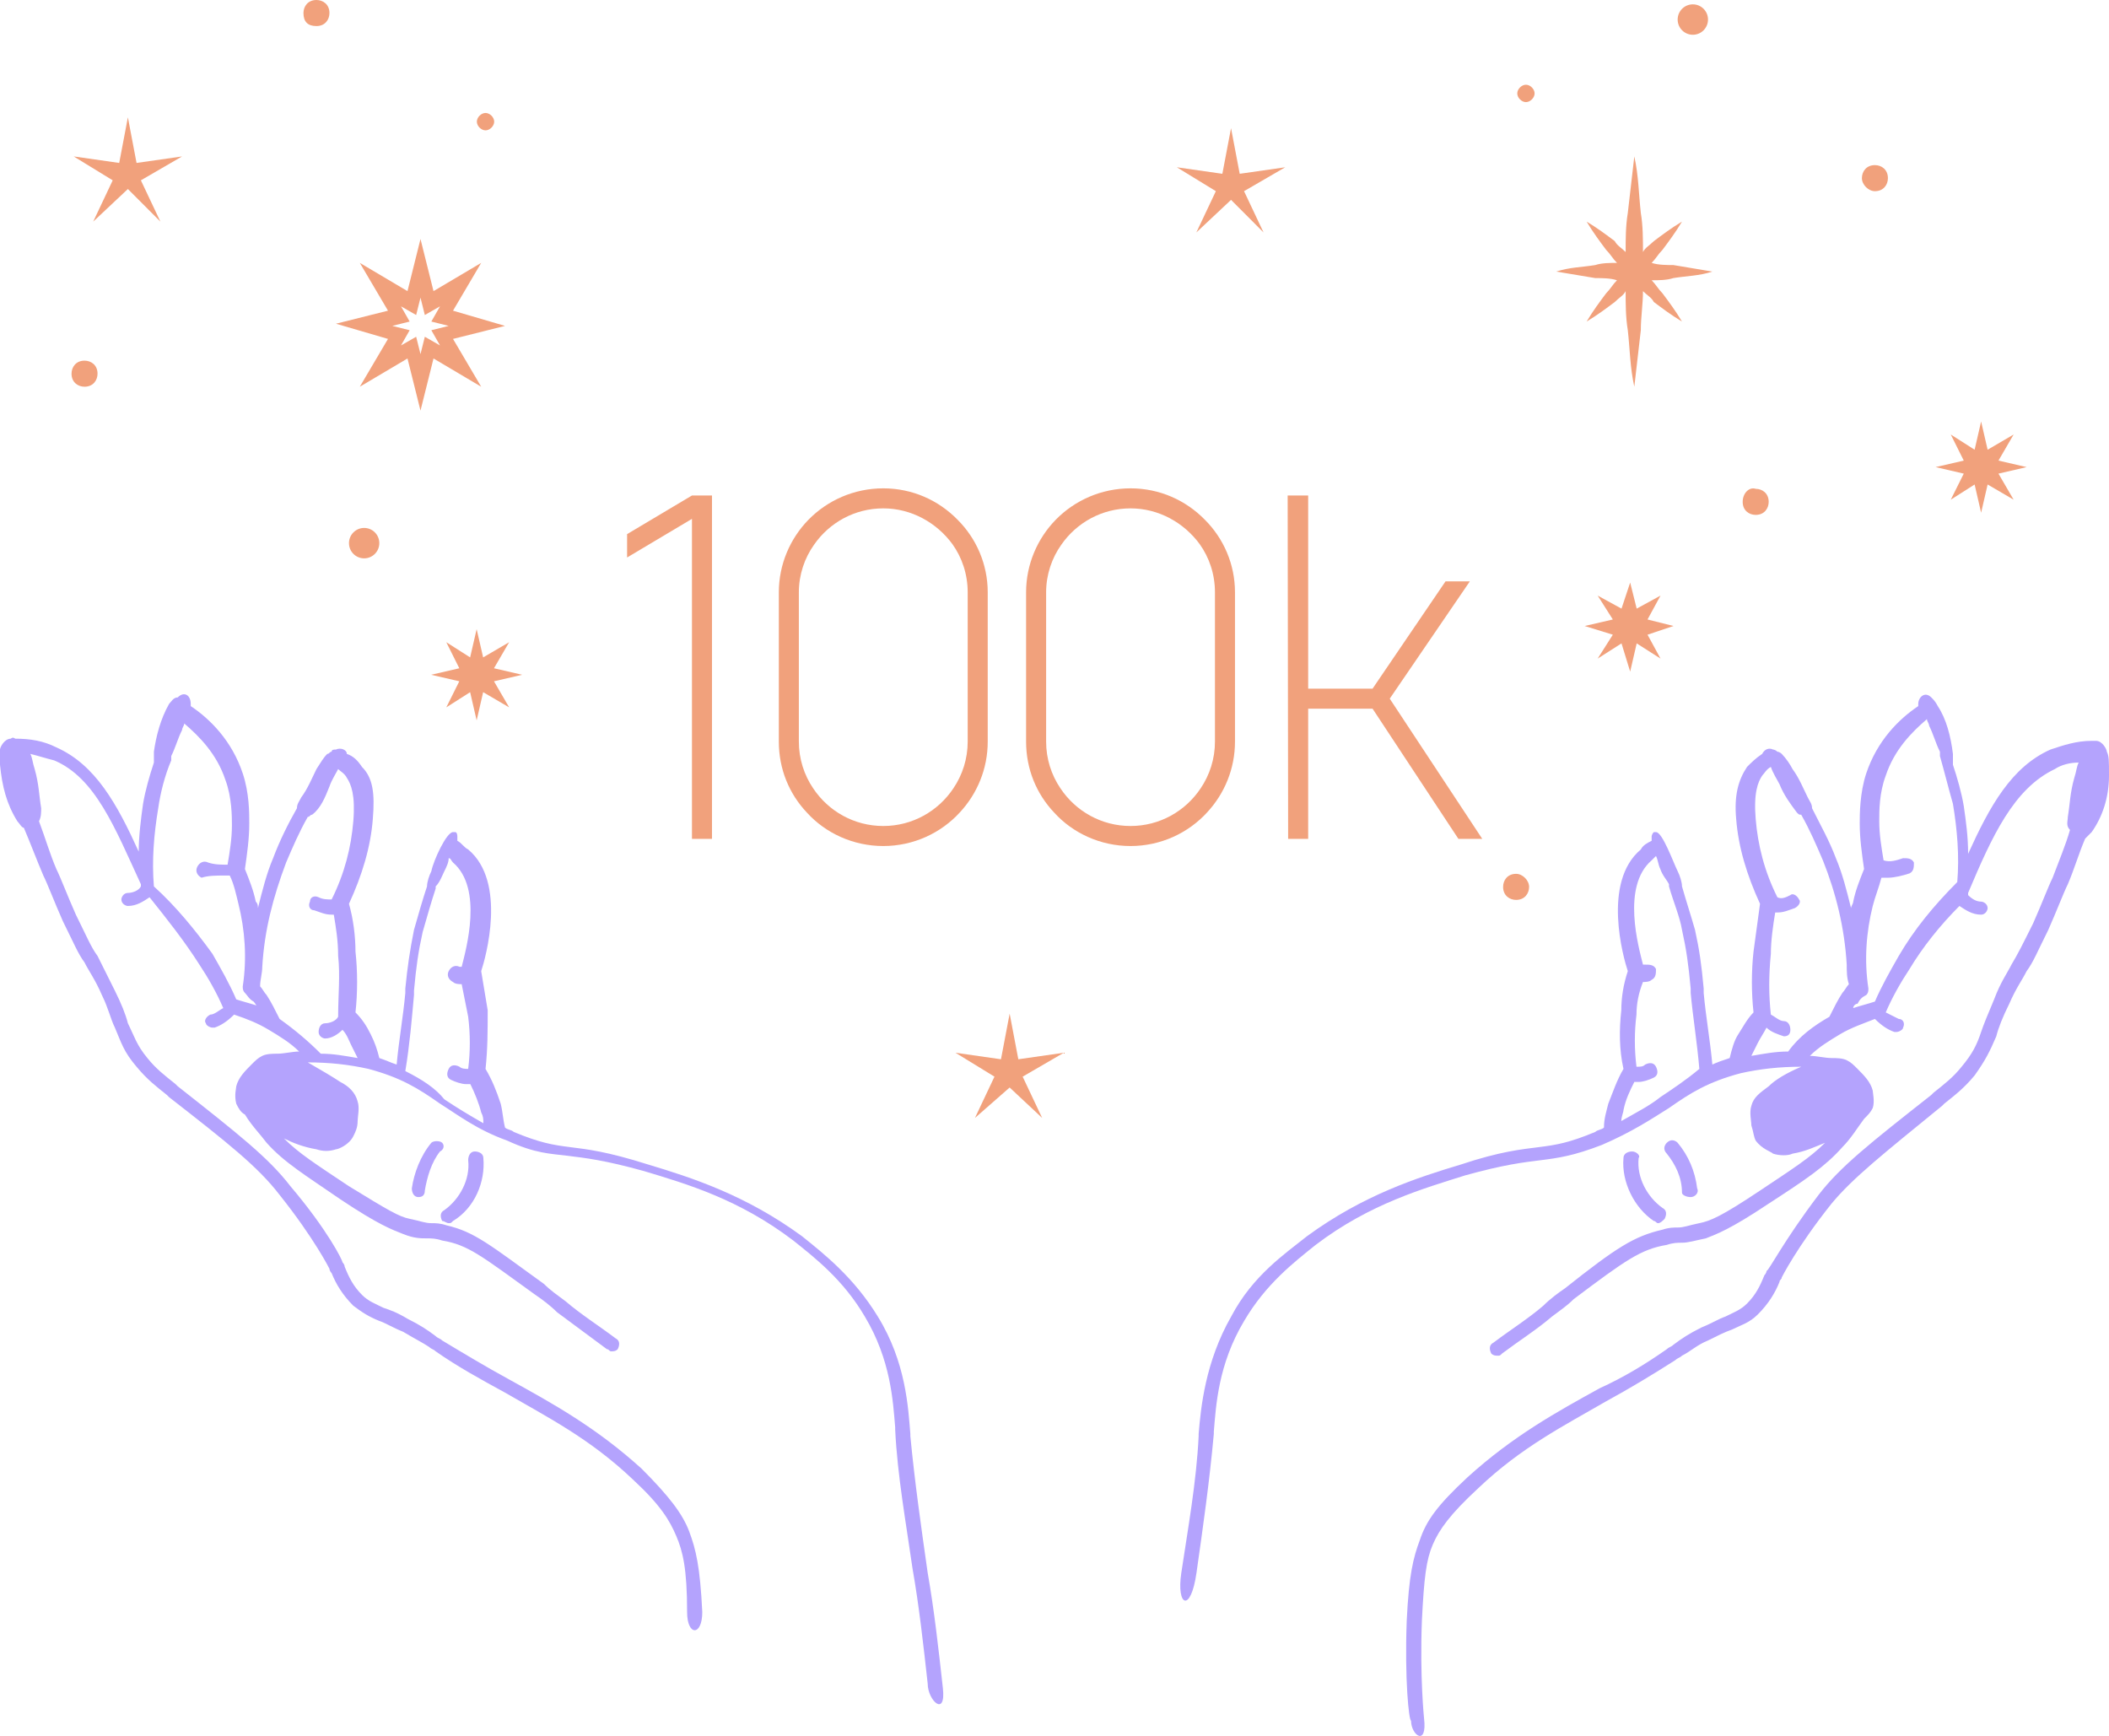 <?xml version="1.0" encoding="UTF-8"?> <svg xmlns="http://www.w3.org/2000/svg" width="181" height="149" viewBox="0 0 181 149" fill="none"> <path d="M180.814 64.519C180.814 64.332 180.442 63.586 179.884 63.586C179.698 63.586 179.512 63.586 179.512 63.586C178.21 63.586 177.094 63.959 175.977 64.332C172.629 65.824 170.769 69.18 168.909 73.283C168.909 71.791 168.723 70.486 168.536 69.18C168.35 68.062 167.978 66.756 167.606 65.638C167.606 65.638 167.606 65.638 167.606 65.451C167.606 65.264 167.606 64.892 167.606 64.705C167.42 63.213 167.048 61.722 166.304 60.603C166.118 60.23 165.932 60.043 165.746 59.857C165.188 59.297 164.63 59.857 164.63 60.416V60.603C162.956 61.722 161.096 63.586 160.165 66.383C159.607 68.062 159.607 69.926 159.607 70.672C159.607 71.978 159.793 73.283 159.979 74.588C159.607 75.52 159.235 76.453 159.049 77.385C159.049 77.572 158.863 77.758 158.863 77.945C158.491 76.453 158.119 74.961 157.561 73.656C157.003 72.164 156.259 70.859 155.515 69.367C155.515 68.994 155.329 68.808 155.143 68.434C154.771 67.689 154.399 66.756 153.841 66.01C153.655 65.638 153.283 65.078 152.911 64.705C152.911 64.705 152.725 64.519 152.539 64.519C152.353 64.332 152.167 64.332 152.167 64.332C151.794 64.146 151.422 64.332 151.236 64.705C150.678 65.078 150.306 65.451 149.934 65.824C149.19 66.943 148.818 68.248 149.004 70.299C149.19 72.723 149.934 75.147 151.05 77.572C150.864 78.877 150.678 80.369 150.492 81.674C150.306 83.352 150.306 85.217 150.492 86.895C149.934 87.454 149.562 88.2 149.19 88.76C148.818 89.319 148.632 90.065 148.446 90.811C147.888 90.997 147.33 91.184 146.958 91.37C146.772 89.319 146.4 87.268 146.214 85.217V84.844C146.028 82.793 145.842 81.487 145.47 79.809C145.098 78.504 144.726 77.385 144.354 76.08C144.354 75.707 144.168 75.147 143.982 74.775C143.609 74.029 142.679 71.418 142.121 71.418C141.935 71.418 141.935 71.418 141.935 71.418C141.749 71.605 141.749 71.791 141.749 71.791C141.749 71.978 141.749 71.978 141.749 72.164C141.377 72.35 141.005 72.537 140.819 72.91C137.471 75.707 139.331 82.233 139.703 83.352C139.331 84.471 139.145 85.59 139.145 86.709C138.959 88.387 138.959 90.065 139.331 91.743C138.773 92.676 138.401 93.794 138.029 94.727C137.843 95.473 137.657 96.032 137.657 96.778C137.471 96.964 137.099 96.964 136.913 97.151C134.68 98.083 133.564 98.27 132.076 98.456C130.588 98.643 128.728 98.829 125.379 99.948C121.659 101.067 117.008 102.559 112.172 106.101C110.311 107.593 107.521 109.458 105.661 113.001C103.429 116.917 103.057 120.833 102.871 123.07V123.257C102.684 127.173 101.94 131.275 101.382 135.004C100.951 137.887 102.195 138.442 102.684 135.004C103.243 131.088 103.801 127.173 104.173 123.07V122.884C104.359 120.646 104.545 117.103 106.777 113.374C108.637 110.204 111.056 108.339 112.916 106.847C117.566 103.304 122.217 101.999 125.751 100.88C129.1 99.948 130.774 99.761 132.262 99.575C133.75 99.388 135.052 99.202 137.471 98.27C140.075 97.151 141.749 96.032 143.237 95.1C145.098 93.794 146.586 92.862 149.376 92.116C151.05 91.743 152.725 91.557 154.585 91.557C153.283 92.116 152.353 92.676 151.794 93.235C151.05 93.794 150.492 94.167 150.306 94.913C150.12 95.473 150.306 96.219 150.306 96.591C150.492 97.151 150.492 97.524 150.678 97.897C151.236 98.643 151.98 98.829 152.167 99.016C152.725 99.202 153.469 99.202 153.841 99.016C154.957 98.829 155.701 98.456 156.631 98.083C155.329 99.389 153.841 100.321 151.05 102.186C147.702 104.423 146.772 104.796 145.842 104.983C144.912 105.169 144.54 105.356 143.982 105.356C143.609 105.356 143.237 105.356 142.679 105.542C140.261 106.101 138.773 107.034 134.308 110.577C133.75 110.95 133.006 111.509 132.448 112.069C131.146 113.187 129.658 114.12 128.17 115.239C127.798 115.425 127.798 115.798 127.984 116.171C128.17 116.357 128.356 116.357 128.542 116.357C128.728 116.357 128.728 116.357 128.914 116.171C130.402 115.052 131.89 114.12 133.192 113.001C133.936 112.441 134.494 112.069 135.052 111.509C139.517 108.153 140.819 107.22 143.051 106.847C143.609 106.661 143.981 106.661 144.354 106.661C144.912 106.661 145.47 106.474 146.4 106.288C147.33 105.915 148.446 105.542 151.794 103.304C154.957 101.253 156.631 100.134 158.119 98.456C158.863 97.71 159.421 96.778 159.979 96.032C160.351 95.659 160.538 95.473 160.724 95.1C160.91 94.54 160.724 93.794 160.724 93.608C160.538 92.862 159.979 92.303 159.421 91.743C159.049 91.37 158.863 91.184 158.491 90.997C158.119 90.811 157.561 90.811 157.189 90.811C156.631 90.811 155.887 90.624 155.329 90.624C156.073 89.879 157.003 89.319 157.933 88.76C158.863 88.2 159.979 87.827 160.91 87.454C161.468 88.014 162.026 88.387 162.584 88.573H162.77C162.956 88.573 163.328 88.387 163.328 88.2C163.514 87.827 163.328 87.454 162.956 87.454C162.584 87.268 162.212 87.082 161.84 86.895C162.398 85.59 163.142 84.284 163.886 83.166C165.002 81.301 166.49 79.436 168.164 77.758C168.723 78.131 169.281 78.504 170.025 78.504C170.397 78.504 170.583 78.131 170.583 77.945C170.583 77.572 170.211 77.385 170.025 77.385C169.653 77.385 169.281 77.199 168.909 76.826V76.639C170.955 71.791 172.815 67.689 176.349 66.01C176.908 65.638 177.652 65.451 178.396 65.451C178.21 65.824 178.21 66.197 178.024 66.756C177.652 68.062 177.652 68.994 177.466 70.113C177.466 70.486 177.28 70.859 177.652 71.232C177.28 72.537 176.721 73.842 176.163 75.334C175.791 76.08 175.233 77.572 174.489 79.25C173.559 81.115 173.187 81.86 172.629 82.793C172.257 83.539 171.699 84.284 171.141 85.776C170.583 87.082 170.211 88.014 170.025 88.573C169.653 89.692 169.281 90.438 168.35 91.557C167.606 92.489 166.862 93.049 165.932 93.794L165.746 93.981C160.538 98.083 157.933 100.134 156.073 102.559C153.097 106.474 151.794 109.085 151.608 109.085C151.608 109.271 151.422 109.458 151.422 109.458C151.05 110.39 150.678 111.136 149.934 111.882C149.376 112.441 148.818 112.628 148.074 113.001C147.516 113.187 146.958 113.56 146.028 113.933C144.912 114.493 144.354 114.866 143.609 115.425C143.423 115.611 143.237 115.611 143.051 115.798C141.191 117.103 139.331 118.222 137.285 119.154C133.564 121.206 129.844 123.257 125.937 126.8C123.333 129.224 122.403 130.529 121.845 132.207C121.287 133.699 120.915 135.191 120.729 139.107C120.543 144.141 120.915 147.684 121.101 147.684C121.101 148.942 122.5 149.942 122.217 147.498C122.217 147.498 121.845 143.955 122.031 139.107C122.217 135.377 122.403 133.886 122.961 132.58C123.519 131.275 124.449 129.97 126.867 127.732C130.588 124.189 134.308 122.324 137.843 120.273C139.889 119.154 141.749 118.036 143.795 116.73C143.982 116.544 144.168 116.544 144.354 116.357C145.098 115.984 145.656 115.425 146.586 115.052C147.33 114.679 148.074 114.306 148.632 114.12C149.376 113.747 150.12 113.56 150.864 112.814C151.794 111.882 152.353 110.95 152.725 110.017C152.725 109.831 152.911 109.831 152.911 109.644C152.911 109.644 154.213 107.034 157.189 103.304C159.049 101.067 161.654 99.016 166.676 94.913L166.862 94.727C167.792 93.981 168.537 93.421 169.467 92.303C170.397 90.997 170.769 90.251 171.327 88.946C171.513 88.2 171.885 87.268 172.443 86.149C173.001 84.844 173.559 84.098 173.931 83.352C174.489 82.606 174.861 81.674 175.791 79.809C176.535 78.131 177.094 76.639 177.466 75.893C178.024 74.588 178.396 73.283 178.954 71.978C179.14 71.791 179.326 71.605 179.512 71.418C180.442 70.113 181 68.434 181 66.57C181 65.264 181 64.892 180.814 64.519ZM150.864 89.506C151.05 89.133 151.422 88.573 151.608 88.2C151.98 88.573 152.539 88.76 153.097 88.946C153.469 88.946 153.655 88.76 153.655 88.387C153.655 88.014 153.469 87.641 153.097 87.641C152.725 87.641 152.353 87.268 151.98 87.082C151.794 85.403 151.794 83.725 151.98 81.86C151.98 80.742 152.166 79.436 152.353 78.317H152.539C153.097 78.317 153.469 78.131 154.027 77.945C154.399 77.758 154.585 77.385 154.399 77.199C154.213 76.826 153.841 76.639 153.655 76.826C153.283 77.012 152.911 77.199 152.539 77.012C151.422 74.775 150.864 72.537 150.678 70.299C150.492 68.062 150.864 67.129 151.236 66.57C151.422 66.383 151.608 66.01 151.98 65.824C152.166 66.383 152.539 66.943 152.725 67.316C153.097 68.248 153.655 68.994 154.213 69.74C154.399 69.926 154.399 69.926 154.585 69.926C155.329 71.232 155.887 72.537 156.445 73.842C157.561 76.639 158.305 79.623 158.491 82.793C158.491 83.352 158.491 83.912 158.677 84.471C158.491 84.657 158.305 85.03 158.119 85.217C157.747 85.776 157.375 86.522 157.003 87.268C155.701 88.014 154.399 88.946 153.469 90.251C152.353 90.251 151.422 90.438 150.306 90.624C150.492 90.251 150.678 89.879 150.864 89.506ZM142.493 94.167C141.563 94.913 140.447 95.473 139.145 96.219C139.145 95.846 139.331 95.473 139.331 95.286C139.517 94.354 139.889 93.608 140.261 92.862C140.447 92.862 140.447 92.862 140.633 92.862C141.005 92.862 141.563 92.676 141.935 92.489C142.307 92.303 142.307 91.93 142.121 91.557C141.935 91.184 141.563 91.184 141.191 91.37C141.005 91.557 140.819 91.557 140.447 91.557C140.261 90.065 140.261 88.573 140.447 87.082C140.447 86.149 140.633 85.217 141.005 84.284C141.191 84.284 141.563 84.284 141.749 84.098C142.121 83.912 142.121 83.539 142.121 83.166C141.935 82.793 141.563 82.793 141.191 82.793H141.005C140.633 81.301 139.145 76.08 141.749 73.842C141.935 73.656 141.935 73.656 142.121 73.469C142.307 73.842 142.307 74.215 142.493 74.588C142.679 75.147 143.051 75.52 143.237 75.893V76.08C143.609 77.385 144.168 78.69 144.354 79.809C144.726 81.487 144.912 82.793 145.098 84.844V85.217C145.284 87.268 145.656 89.506 145.842 91.743C144.726 92.676 143.609 93.421 142.493 94.167ZM162.956 82.047C162.212 83.352 161.468 84.657 160.91 85.963C160.351 86.149 159.607 86.336 159.049 86.522C159.049 86.336 159.235 86.149 159.421 86.149C159.607 85.776 159.793 85.59 160.165 85.403C160.351 85.217 160.351 85.03 160.351 84.844C159.979 82.42 160.165 79.996 160.724 77.758C160.91 77.012 161.282 76.08 161.468 75.334C161.654 75.334 161.84 75.334 162.026 75.334C162.584 75.334 163.328 75.147 163.886 74.961C164.258 74.775 164.258 74.402 164.258 74.029C164.072 73.656 163.7 73.656 163.328 73.656C162.77 73.842 162.212 74.029 161.654 73.842C161.468 72.723 161.282 71.605 161.282 70.486C161.282 69.553 161.282 68.062 161.84 66.57C162.584 64.332 164.072 62.84 165.374 61.722C165.374 61.908 165.56 62.094 165.56 62.281C165.932 63.027 166.118 63.773 166.49 64.519C166.49 64.705 166.49 64.892 166.49 64.892C166.862 66.197 167.234 67.689 167.606 68.994C167.978 71.232 168.164 73.469 167.978 75.707C165.932 77.758 164.258 79.809 162.956 82.047Z" fill="#B4A3FD"></path> <path d="M140.075 98.829C139.703 98.829 139.331 99.016 139.331 99.388C139.145 101.44 140.261 103.677 141.935 104.796C142.121 104.796 142.121 104.983 142.307 104.983C142.493 104.983 142.679 104.796 142.865 104.61C143.051 104.237 143.051 103.864 142.679 103.677C141.377 102.745 140.447 101.067 140.633 99.388C140.819 99.202 140.447 98.829 140.075 98.829Z" fill="#B4A3FD"></path> <path d="M145.097 102.745C145.47 102.745 145.842 102.372 145.656 101.999C145.47 100.507 144.911 99.202 143.981 98.083C143.795 97.897 143.423 97.71 143.051 98.083C142.865 98.27 142.679 98.643 143.051 99.016C143.795 99.948 144.353 101.067 144.353 102.372C144.353 102.559 144.725 102.745 145.097 102.745Z" fill="#B4A3FD"></path> <path d="M38.507 104.983C38.693 104.983 38.693 104.983 38.879 104.796C40.739 103.677 41.669 101.44 41.483 99.388C41.483 99.016 41.111 98.829 40.739 98.829C40.367 98.829 40.181 99.202 40.181 99.575C40.367 101.253 39.437 102.931 38.135 103.864C37.763 104.05 37.763 104.423 37.949 104.796C38.135 104.796 38.321 104.983 38.507 104.983Z" fill="#B4A3FD"></path> <path d="M37.949 98.083C37.763 97.897 37.205 97.897 37.018 98.083C36.088 99.202 35.53 100.694 35.344 101.999C35.344 102.372 35.53 102.745 35.902 102.745C36.274 102.745 36.46 102.559 36.46 102.186C36.646 101.067 37.018 99.761 37.763 98.829C38.135 98.643 38.135 98.27 37.949 98.083Z" fill="#B4A3FD"></path> <path d="M80.92 144.887C80.548 141.531 80.176 138.174 79.618 135.004C79.06 131.088 78.501 127.173 78.129 123.257V123.07C77.944 120.833 77.757 116.917 75.339 113.001C73.293 109.644 70.689 107.593 68.828 106.101C63.992 102.559 59.341 101.067 55.621 99.948C52.086 98.829 50.412 98.643 48.924 98.456C47.436 98.27 46.32 98.083 44.087 97.151C43.901 96.964 43.529 96.964 43.343 96.778C43.157 96.032 43.157 95.473 42.971 94.727C42.599 93.608 42.227 92.676 41.669 91.743C41.855 90.065 41.855 88.387 41.855 86.709C41.669 85.59 41.483 84.471 41.297 83.352C41.669 82.233 43.529 75.707 40.181 72.91C39.809 72.723 39.623 72.35 39.251 72.164C39.251 71.977 39.251 71.977 39.251 71.791C39.251 71.791 39.251 71.418 39.065 71.418H38.879C38.321 71.418 37.205 73.842 37.019 74.775C36.833 75.147 36.647 75.707 36.647 76.08C36.274 77.199 35.902 78.504 35.53 79.809C35.158 81.674 34.972 82.979 34.786 84.844V85.217C34.6 87.268 34.228 89.319 34.042 91.37C33.484 91.184 33.112 90.997 32.554 90.811C32.368 90.065 32.182 89.506 31.81 88.76C31.438 88.014 31.066 87.454 30.508 86.895C30.694 85.217 30.694 83.352 30.508 81.674C30.508 80.369 30.322 78.877 29.95 77.572C31.066 75.147 31.81 72.723 31.996 70.299C32.182 68.062 31.996 66.756 31.066 65.824C30.694 65.264 30.322 64.892 29.764 64.705C29.764 64.332 29.206 64.146 28.834 64.332C28.648 64.332 28.462 64.332 28.462 64.519C28.275 64.519 28.275 64.705 28.089 64.705C27.717 65.078 27.531 65.451 27.159 66.01C26.787 66.756 26.415 67.689 25.857 68.434C25.671 68.807 25.485 68.994 25.485 69.367C24.741 70.672 23.997 72.164 23.439 73.656C22.881 74.961 22.509 76.453 22.137 77.945C22.137 77.758 22.137 77.572 21.951 77.385C21.765 76.453 21.393 75.52 21.021 74.588C21.207 73.283 21.393 71.977 21.393 70.672C21.393 69.74 21.393 68.062 20.834 66.383C19.904 63.586 18.044 61.722 16.37 60.603V60.416C16.37 59.67 15.812 59.297 15.254 59.857C14.882 59.857 14.696 60.23 14.51 60.416C13.766 61.722 13.394 63.213 13.208 64.519C13.208 64.705 13.208 65.078 13.208 65.264C13.208 65.264 13.208 65.264 13.208 65.451C12.836 66.57 12.463 67.875 12.277 68.994C12.091 70.299 11.905 71.791 11.905 73.096C10.045 68.994 8.185 65.637 4.837 64.146C3.72 63.586 2.604 63.4 1.302 63.4C1.302 63.4 1.116 63.213 0.93 63.4C0.372 63.4 0 64.146 0 64.332C0 64.892 0 65.264 0 65.637C0.186 67.502 0.558 68.994 1.488 70.486C1.674 70.672 1.86 71.045 2.046 71.045C2.604 72.35 3.162 73.842 3.72 75.147C4.093 75.893 4.651 77.385 5.395 79.063C6.325 80.928 6.697 81.86 7.255 82.606C7.627 83.352 8.185 84.098 8.743 85.403C9.301 86.522 9.487 87.454 9.859 88.2C10.417 89.506 10.603 90.251 11.719 91.557C12.649 92.676 13.394 93.235 14.324 93.981L14.51 94.167C19.532 98.083 22.137 100.134 23.997 102.559C26.973 106.288 28.275 108.898 28.275 108.898C28.275 109.085 28.462 109.271 28.462 109.271C28.834 110.204 29.392 111.136 30.322 112.068C31.066 112.628 31.624 113.001 32.554 113.374C33.112 113.56 33.67 113.933 34.6 114.306C35.53 114.866 36.274 115.238 36.833 115.611C37.019 115.798 37.205 115.798 37.391 115.984C39.251 117.29 41.297 118.408 43.343 119.527C46.878 121.578 50.598 123.443 54.319 126.986C56.737 129.224 57.481 130.529 58.039 131.834C58.597 133.14 58.969 134.631 58.969 138.361C58.969 140.442 60.271 140.442 60.271 138.361C60.085 134.445 59.713 132.953 59.155 131.461C58.597 129.97 57.481 128.478 55.063 126.054C51.156 122.511 47.436 120.46 43.715 118.408C41.669 117.29 39.809 116.171 37.949 115.052C37.763 114.866 37.577 114.866 37.391 114.679C36.647 114.12 36.088 113.747 34.972 113.187C34.042 112.628 33.484 112.441 32.926 112.255C32.182 111.882 31.624 111.696 31.066 111.136C30.322 110.39 29.95 109.644 29.578 108.712C29.578 108.526 29.392 108.339 29.392 108.339C29.392 108.153 28.089 105.542 24.927 101.813C23.067 99.388 20.462 97.337 15.254 93.235L15.068 93.049C14.138 92.303 13.394 91.743 12.649 90.811C11.719 89.692 11.533 88.946 10.975 87.827C10.789 87.082 10.417 86.149 9.859 85.03C9.115 83.539 8.743 82.793 8.371 82.047C7.813 81.301 7.441 80.369 6.511 78.504C5.767 76.826 5.209 75.334 4.837 74.588C4.279 73.283 3.906 71.977 3.348 70.486C3.534 70.113 3.534 69.74 3.534 69.367C3.348 68.248 3.348 67.316 2.976 66.01C2.79 65.451 2.79 65.078 2.604 64.705C3.348 64.892 3.906 65.078 4.651 65.264C8.185 66.756 9.859 71.045 12.091 75.893V76.08C11.905 76.453 11.347 76.639 10.975 76.639C10.603 76.639 10.417 77.012 10.417 77.199C10.417 77.572 10.789 77.758 10.975 77.758C11.719 77.758 12.277 77.385 12.836 77.012C14.324 78.877 15.812 80.742 17.114 82.793C17.858 83.912 18.602 85.217 19.16 86.522C18.788 86.709 18.416 87.082 18.044 87.082C17.672 87.268 17.486 87.641 17.672 87.827C17.672 88.014 18.044 88.2 18.23 88.2H18.416C18.974 88.014 19.532 87.641 20.09 87.082C21.207 87.454 22.137 87.827 23.067 88.387C23.997 88.946 24.927 89.506 25.671 90.251C25.113 90.251 24.369 90.438 23.811 90.438C23.439 90.438 22.881 90.438 22.509 90.624C22.137 90.811 21.951 90.997 21.579 91.37C21.021 91.93 20.462 92.489 20.276 93.235C20.276 93.421 20.09 93.981 20.276 94.727C20.462 95.1 20.648 95.473 21.021 95.659C21.579 96.591 22.323 97.337 22.881 98.083C24.369 99.761 26.229 100.88 29.206 102.931C32.554 105.169 33.67 105.542 34.6 105.915C35.53 106.288 36.088 106.288 36.647 106.288C37.019 106.288 37.391 106.288 37.949 106.474C40.181 106.847 41.297 107.78 45.948 111.136C46.506 111.509 47.25 112.068 47.808 112.628C49.296 113.747 50.598 114.679 52.086 115.798C52.272 115.798 52.272 115.984 52.458 115.984C52.644 115.984 52.83 115.984 53.016 115.798C53.203 115.425 53.203 115.052 52.83 114.866C51.342 113.747 49.854 112.814 48.552 111.696C47.808 111.136 47.25 110.763 46.692 110.204C42.041 106.847 40.739 105.729 38.321 105.169C37.763 104.983 37.391 104.983 37.019 104.983C36.46 104.983 36.088 104.796 35.158 104.61C34.228 104.423 33.298 103.864 29.95 101.813C27.159 99.948 25.671 99.016 24.369 97.71C25.113 98.083 26.043 98.456 27.159 98.643C27.717 98.829 28.275 98.829 28.834 98.643C29.02 98.643 29.95 98.27 30.322 97.524C30.508 97.151 30.694 96.778 30.694 96.219C30.694 95.846 30.88 95.1 30.694 94.54C30.508 93.794 29.95 93.235 29.206 92.862C28.648 92.489 27.717 91.93 26.415 91.184C28.275 91.184 29.95 91.37 31.624 91.743C34.414 92.489 35.902 93.421 37.763 94.727C39.251 95.659 40.925 96.964 43.529 97.897C45.948 99.016 47.25 99.016 48.738 99.202C50.226 99.388 51.9 99.575 55.249 100.507C58.969 101.626 63.434 102.931 68.084 106.474C69.945 107.966 72.363 109.831 74.223 113.001C76.455 116.73 76.641 120.273 76.827 122.511V122.697C77.013 126.613 77.757 130.715 78.316 134.631C78.874 137.801 79.246 141.158 79.618 144.514C79.618 145.942 81.203 147.442 80.92 144.887ZM24.555 74.029C25.113 72.723 25.671 71.418 26.415 70.113C26.601 70.113 26.601 69.926 26.787 69.926C27.531 69.367 27.903 68.434 28.275 67.502C28.462 66.943 28.834 66.383 29.02 66.01C29.206 66.197 29.578 66.383 29.764 66.756C30.136 67.316 30.508 68.248 30.322 70.486C30.136 72.723 29.578 74.961 28.462 77.199C28.089 77.199 27.717 77.199 27.345 77.012C26.973 76.826 26.601 77.012 26.601 77.385C26.415 77.758 26.601 78.131 26.973 78.131C27.531 78.317 27.903 78.504 28.462 78.504H28.648C28.834 79.623 29.02 80.742 29.02 82.047C29.206 83.725 29.02 85.403 29.02 87.268C28.834 87.641 28.275 87.827 27.903 87.827C27.531 87.827 27.345 88.2 27.345 88.573C27.345 88.946 27.717 89.133 27.903 89.133C28.462 89.133 29.02 88.76 29.392 88.387C29.764 88.76 29.95 89.319 30.136 89.692C30.322 90.065 30.508 90.438 30.694 90.811C29.578 90.624 28.648 90.438 27.531 90.438C26.415 89.319 25.299 88.387 23.997 87.454C23.625 86.709 23.253 85.963 22.881 85.403C22.695 85.217 22.509 84.844 22.323 84.657C22.323 84.098 22.509 83.539 22.509 82.979C22.695 79.809 23.439 77.012 24.555 74.029ZM13.208 76.08C13.022 73.842 13.208 71.605 13.58 69.367C13.766 68.062 14.138 66.57 14.696 65.264C14.696 65.078 14.696 64.892 14.696 64.892C15.068 64.146 15.254 63.4 15.626 62.654C15.626 62.468 15.812 62.281 15.812 62.094C17.114 63.213 18.602 64.705 19.346 66.943C19.904 68.434 19.904 70.113 19.904 70.859C19.904 71.977 19.718 73.096 19.532 74.215C18.974 74.215 18.416 74.215 17.858 74.029C17.486 73.842 17.114 74.029 16.928 74.401C16.742 74.775 16.928 75.147 17.3 75.334C17.858 75.147 18.602 75.147 19.16 75.147C19.346 75.147 19.532 75.147 19.718 75.147C20.09 75.893 20.276 76.826 20.462 77.572C21.021 79.809 21.207 82.233 20.834 84.657C20.834 84.844 20.834 85.03 21.021 85.217C21.207 85.403 21.393 85.776 21.765 85.963C21.951 86.149 21.951 86.336 22.137 86.336C21.579 86.149 20.834 85.963 20.276 85.776C19.718 84.471 18.974 83.166 18.23 81.86C16.742 79.809 15.068 77.758 13.208 76.08ZM34.786 91.93C35.158 89.692 35.344 87.454 35.53 85.403V85.03C35.716 82.979 35.902 81.674 36.274 79.996C36.647 78.69 37.019 77.385 37.391 76.266V76.08C37.763 75.707 37.949 75.147 38.135 74.775C38.321 74.401 38.507 74.029 38.507 73.656C38.693 73.656 38.693 73.842 38.879 74.029C41.483 76.266 39.995 81.487 39.623 82.979H39.437C39.065 82.793 38.693 82.979 38.507 83.352C38.321 83.725 38.507 84.098 38.879 84.284C39.065 84.471 39.437 84.471 39.623 84.471C39.809 85.403 39.995 86.336 40.181 87.268C40.367 88.76 40.367 90.251 40.181 91.743C39.995 91.743 39.623 91.743 39.437 91.557C39.065 91.37 38.693 91.37 38.507 91.743C38.321 92.116 38.321 92.489 38.693 92.676C39.065 92.862 39.623 93.049 39.995 93.049C40.181 93.049 40.181 93.049 40.367 93.049C40.739 93.794 41.111 94.727 41.297 95.473C41.483 95.846 41.483 96.032 41.483 96.405C40.181 95.659 39.251 95.1 38.135 94.354C37.391 93.421 36.274 92.676 34.786 91.93Z" fill="#B4A3FD"></path> <path d="M139.517 21.631C139.145 21.258 138.773 21.071 138.587 20.698C137.842 20.139 137.098 19.579 136.168 19.02C136.726 19.952 137.284 20.698 137.842 21.444C138.215 21.817 138.401 22.19 138.773 22.563C138.215 22.563 137.47 22.563 136.912 22.749C135.796 22.936 134.68 22.936 133.564 23.309C134.68 23.495 135.796 23.682 136.912 23.868C137.47 23.868 138.215 23.868 138.773 24.055C138.401 24.428 138.215 24.8 137.842 25.174C137.284 25.919 136.726 26.665 136.168 27.598C137.098 27.038 137.842 26.479 138.587 25.919C138.959 25.546 139.331 25.36 139.517 24.987C139.517 26.106 139.517 27.225 139.703 28.343C139.889 30.022 139.889 31.513 140.261 33.192C140.447 31.513 140.633 30.022 140.819 28.343C140.819 27.225 141.005 26.106 141.005 24.987C141.377 25.36 141.749 25.546 141.935 25.919C142.679 26.479 143.423 27.038 144.353 27.598C143.795 26.665 143.237 25.919 142.679 25.174C142.307 24.8 142.121 24.428 141.749 24.055C142.307 24.055 143.051 24.055 143.609 23.868C144.725 23.682 145.841 23.682 146.958 23.309C145.841 23.122 144.725 22.936 143.609 22.749C143.051 22.749 142.307 22.749 141.749 22.563C142.121 22.19 142.307 21.817 142.679 21.444C143.237 20.698 143.795 19.952 144.353 19.02C143.423 19.579 142.679 20.139 141.935 20.698C141.563 21.071 141.191 21.258 141.005 21.631C141.005 20.512 141.005 19.393 140.819 18.274C140.633 16.596 140.633 15.104 140.261 13.426C140.075 15.104 139.889 16.596 139.703 18.274C139.517 19.393 139.517 20.512 139.517 21.631Z" fill="#F1A17C"></path> <path d="M85.348 92.408L83.674 95.951L86.651 93.34L89.441 95.951L87.767 92.408L91.301 90.356L87.395 90.916L86.651 87L85.906 90.916L82 90.356L85.348 92.408Z" fill="#F1A17C"></path> <path d="M141.395 53.17L142.511 51.119L140.465 52.238L139.906 50L139.162 52.238L137.116 51.119L138.418 53.17L136 53.729L138.418 54.475L137.116 56.526L139.162 55.221L139.906 57.645L140.465 55.221L142.511 56.526L141.395 54.475L143.627 53.729L141.395 53.17Z" fill="#F1A17C"></path> <path d="M33.298 29.089L30.88 33.192L34.972 30.768L36.088 35.243L37.205 30.768L41.297 33.192L38.879 29.089L43.343 27.971L38.879 26.665L41.297 22.563L37.205 24.987L36.088 20.512L34.972 24.987L30.88 22.563L33.298 26.665L28.834 27.784L33.298 29.089ZM34.414 26.292L35.716 27.038L36.088 25.546L36.46 27.038L37.763 26.292L37.019 27.598L38.507 27.971L37.019 28.343L37.763 29.649L36.46 28.903L36.088 30.395L35.716 28.903L34.414 29.649L35.158 28.343L33.67 27.971L35.158 27.598L34.414 26.292Z" fill="#F1A17C"></path> <path d="M145.284 2.984C146.003 2.984 146.586 2.399 146.586 1.678C146.586 0.957 146.003 0.373 145.284 0.373C144.564 0.373 143.981 0.957 143.981 1.678C143.981 2.399 144.564 2.984 145.284 2.984Z" fill="#F1A17C"></path> <path d="M31.252 47.923C31.971 47.923 32.554 47.338 32.554 46.617C32.554 45.897 31.971 45.312 31.252 45.312C30.533 45.312 29.95 45.897 29.95 46.617C29.95 47.338 30.533 47.923 31.252 47.923Z" fill="#F1A17C"></path> <path d="M131.704 8.018C131.704 7.645 131.332 7.272 130.96 7.272C130.588 7.272 130.216 7.645 130.216 8.018C130.216 8.391 130.588 8.764 130.96 8.764C131.332 8.764 131.704 8.391 131.704 8.018Z" fill="#F1A17C"></path> <path d="M40.925 10.442C40.925 10.815 41.297 11.188 41.669 11.188C42.041 11.188 42.413 10.815 42.413 10.442C42.413 10.069 42.041 9.696 41.669 9.696C41.297 9.696 40.925 10.069 40.925 10.442Z" fill="#F1A17C"></path> <path d="M168.536 40.651L167.42 42.888L169.467 41.583L170.025 44.007L170.583 41.583L172.815 42.888L171.513 40.651L173.931 40.091L171.513 39.532L172.815 37.294L170.583 38.599L170.025 36.175L169.467 38.599L167.42 37.294L168.536 39.532L166.118 40.091L168.536 40.651Z" fill="#F1A17C"></path> <path d="M39.418 58.475L38.302 60.713L40.348 59.408L40.907 61.832L41.465 59.408L43.697 60.713L42.395 58.475L44.813 57.916L42.395 57.356L43.697 55.119L41.465 56.424L40.907 54L40.348 56.424L38.302 55.119L39.418 57.356L37 57.916L39.418 58.475Z" fill="#F1A17C"></path> <path d="M7.999 19.02L10.975 16.223L13.766 19.02L12.091 15.477L15.626 13.426L11.719 13.985L10.975 10.069L10.231 13.985L6.325 13.426L9.673 15.477L7.999 19.02Z" fill="#F1A17C"></path> <path d="M102.674 19.951L105.651 17.154L108.441 19.951L106.767 16.408L110.301 14.357L106.395 14.916L105.651 11L104.906 14.916L101 14.357L104.348 16.408L102.674 19.951Z" fill="#F1A17C"></path> <path d="M160.91 16.409C161.654 16.409 162.026 15.85 162.026 15.291C162.026 14.545 161.468 14.172 160.91 14.172C160.165 14.172 159.793 14.731 159.793 15.291C159.793 15.85 160.352 16.409 160.91 16.409Z" fill="#F1A17C"></path> <path d="M149.562 43.075C149.562 43.821 150.12 44.193 150.678 44.193C151.422 44.193 151.794 43.634 151.794 43.075C151.794 42.329 151.236 41.956 150.678 41.956C150.12 41.769 149.562 42.329 149.562 43.075Z" fill="#F1A17C"></path> <path d="M27.159 2.238C27.903 2.238 28.275 1.678 28.275 1.119C28.275 0.373 27.717 0 27.159 0C26.415 0 26.043 0.559 26.043 1.119C26.043 1.865 26.415 2.238 27.159 2.238Z" fill="#F1A17C"></path> <path d="M7.255 33.192C7.999 33.192 8.371 32.632 8.371 32.073C8.371 31.327 7.813 30.954 7.255 30.954C6.511 30.954 6.139 31.514 6.139 32.073C6.139 32.819 6.697 33.192 7.255 33.192Z" fill="#F1A17C"></path> <path d="M130.116 75C129.372 75 129 75.559 129 76.119C129 76.865 129.558 77.238 130.116 77.238C130.86 77.238 131.232 76.678 131.232 76.119C131.232 75.559 130.674 75 130.116 75Z" fill="#F1A17C"></path> <path d="M59.386 42.528L53.819 45.844V47.849L59.386 44.534V72H61.105V42.528H59.386ZM75.805 72.614C73.226 72.614 70.852 71.509 69.255 69.749C67.741 68.152 66.841 66.024 66.841 63.65V50.838C66.841 48.423 67.823 46.212 69.378 44.616C71.016 42.938 73.308 41.914 75.805 41.914C78.302 41.914 80.553 42.938 82.19 44.616C83.787 46.212 84.769 48.423 84.769 50.838V63.65C84.769 65.983 83.869 68.111 82.395 69.708C80.758 71.509 78.384 72.614 75.805 72.614ZM75.805 43.633C73.349 43.633 71.179 44.861 69.87 46.744C69.051 47.891 68.56 49.323 68.56 50.838V63.65C68.56 65.123 69.01 66.515 69.788 67.661C71.097 69.626 73.308 70.895 75.805 70.895C78.302 70.895 80.512 69.626 81.822 67.661C82.6 66.515 83.05 65.123 83.05 63.65V50.838C83.05 49.282 82.559 47.849 81.74 46.703C80.389 44.861 78.22 43.633 75.805 43.633ZM97.026 72.614C94.447 72.614 92.073 71.509 90.477 69.749C88.962 68.152 88.062 66.024 88.062 63.65V50.838C88.062 48.423 89.044 46.212 90.6 44.616C92.237 42.938 94.529 41.914 97.026 41.914C99.523 41.914 101.774 42.938 103.412 44.616C105.008 46.212 105.99 48.423 105.99 50.838V63.65C105.99 65.983 105.09 68.111 103.616 69.708C101.979 71.509 99.605 72.614 97.026 72.614ZM97.026 43.633C94.57 43.633 92.401 44.861 91.091 46.744C90.272 47.891 89.781 49.323 89.781 50.838V63.65C89.781 65.123 90.231 66.515 91.009 67.661C92.319 69.626 94.529 70.895 97.026 70.895C99.523 70.895 101.733 69.626 103.043 67.661C103.821 66.515 104.271 65.123 104.271 63.65V50.838C104.271 49.282 103.78 47.849 102.961 46.703C101.611 44.861 99.441 43.633 97.026 43.633ZM112.271 60.825H117.797L125.165 72H127.212L119.271 59.966L126.147 49.896H124.06L117.797 59.106H112.271V42.528H110.511L110.552 72H112.271V60.825Z" fill="#F1A17C"></path> </svg> 